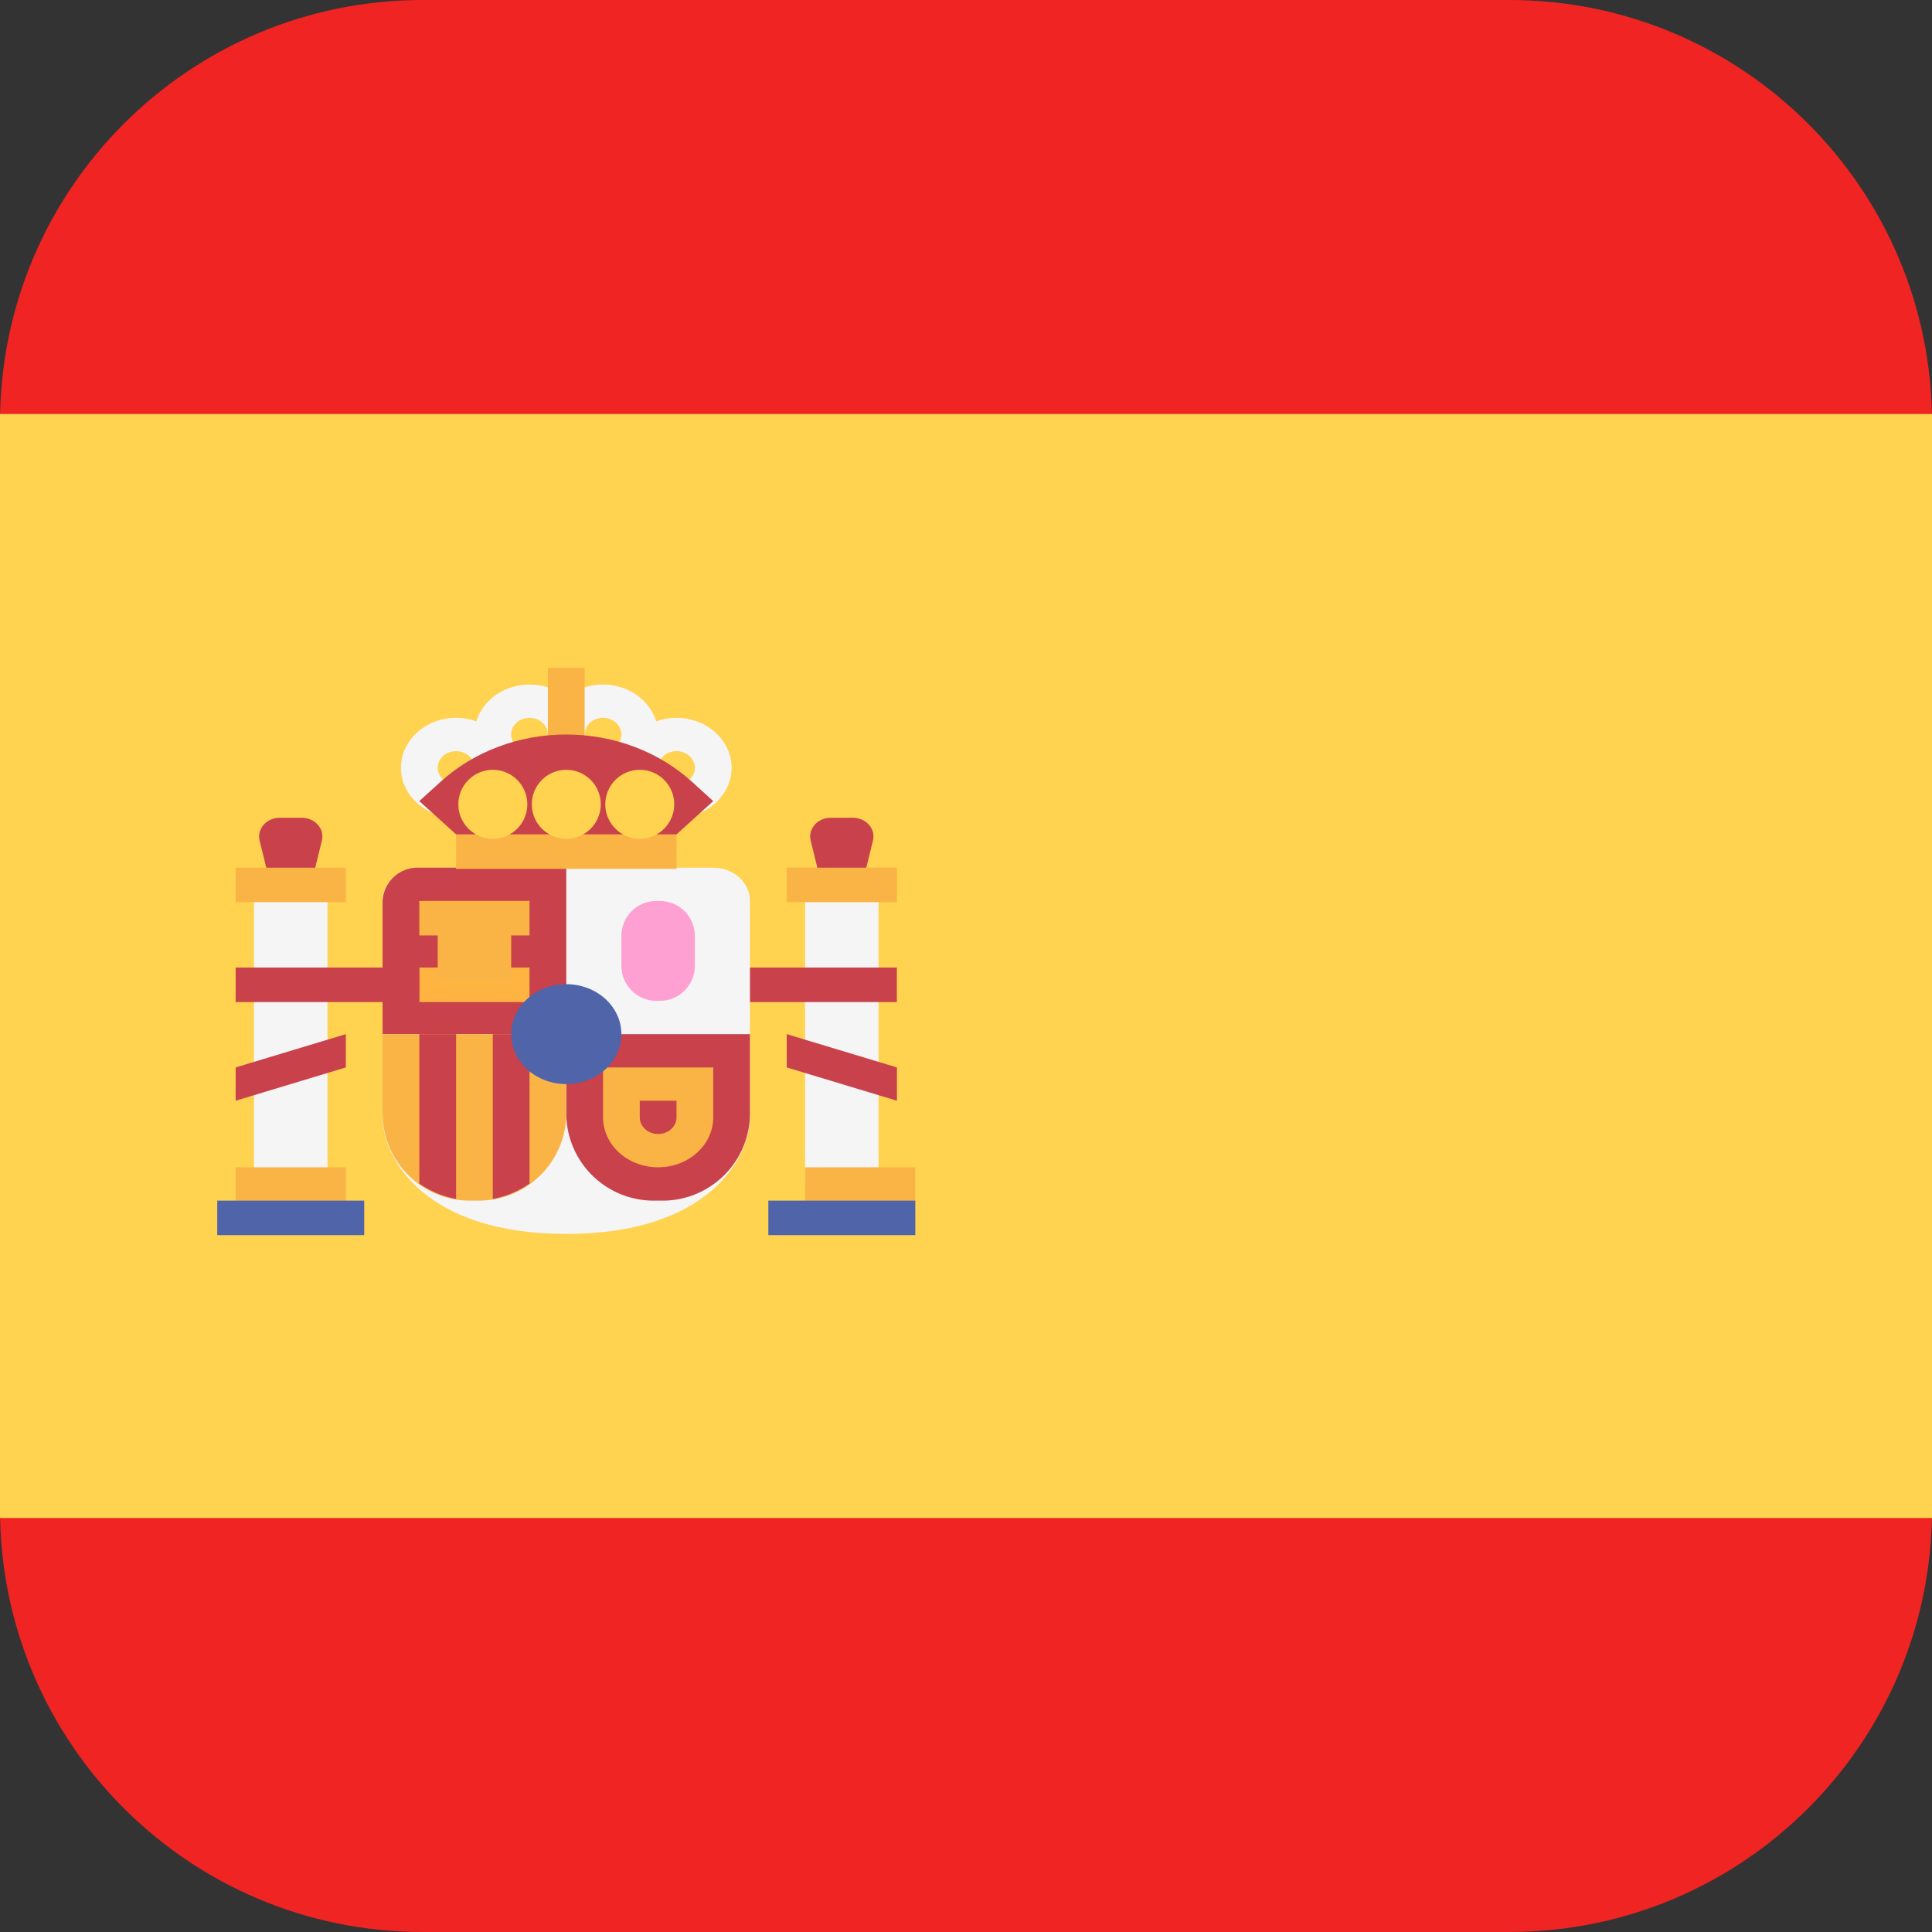 <svg xmlns="http://www.w3.org/2000/svg" width="56" height="56" viewBox="0 0 56 56">
    <rect x="0" y="0" width="56" height="56" fill="#333333" stroke="none"/>
    <g fill="none" fill-rule="nonzero">
        <path fill="#F02422" d="M43.75 0h-31.5C5.484 0 0 5.484 0 12.25v31.5C0 50.516 5.484 56 12.25 56h31.5C50.516 56 56 50.516 56 43.75v-31.5C56 5.484 50.516 0 43.75 0z"/>
        <path fill="#FFD250" d="M0 12h56v32H0z"/>
        <path fill="#C8414B" d="M24.4 28.045l.903-3.682c.084-.34-.201-.66-.584-.66h-.636c-.384 0-.668.32-.585.66l.903 3.682z"/>
        <path fill="#F5F5F5" d="M23.335 26.114h2.13v8.203h-2.13z"/>
        <path fill="#FAB446" d="M22.804 25.15h3.195v1h-3.195z"/>
        <g fill="#C8414B">
            <path d="M20.672 28.045h5.324v1h-5.323zM25.998 31.905l-3.195-.965v-.965l3.195.965zM8.427 28.045l.903-3.682c.083-.34-.202-.66-.585-.66H8.11c-.383 0-.668.32-.585.66l.903 3.682z"/>
        </g>
        <path fill="#F5F5F5" d="M12.154 25.15c-.588 0-1.065.432-1.065.965v6.273c0 1.173 1.208 3.378 5.325 3.378s5.324-2.206 5.324-3.378v-6.273c0-.533-.476-.965-1.064-.965h-8.52z"/>
        <g fill="#C8414B">
            <path d="M16.414 29.975h-5.325v-3.811c0-.56.454-1.014 1.014-1.014h4.31v4.825zM16.414 29.975h5.324v2.291c0 1.4-1.134 2.535-2.534 2.535h-.256a2.534 2.534 0 0 1-2.534-2.535v-2.29z"/>
        </g>
        <path fill="#FAB446" d="M11.09 29.975h5.324v2.291c0 1.4-1.135 2.535-2.535 2.535h-.255a2.534 2.534 0 0 1-2.535-2.535v-2.29z"/>
        <g fill="#C8414B">
            <path d="M15.349 34.307v-4.332h-1.065v4.777a2.771 2.771 0 0 0 1.065-.445zM13.22 34.752v-4.777h-1.066v4.332a2.77 2.77 0 0 0 1.065.445z"/>
        </g>
        <path fill="#FFB441" d="M12.154 28.045h3.195v1h-3.195z"/>
        <g fill="#FAB446">
            <path d="M12.154 26.114h3.195v1h-3.195z"/>
            <path d="M12.687 26.688h2.13v1.748h-2.13z"/>
        </g>
        <path fill="#F5F5F5" d="M7.362 26.114h2.13v8.203h-2.13z"/>
        <g fill="#FAB446">
            <path d="M6.83 33.835h3.194v1H6.83zM6.83 25.15h3.194v1H6.83z"/>
        </g>
        <path fill="#5064AA" d="M6.297 34.801h4.26v1h-4.26z"/>
        <path fill="#FAB446" d="M23.335 33.835h3.195v1h-3.195z"/>
        <path fill="#5064AA" d="M22.271 34.801h4.26v1h-4.26z"/>
        <path fill="#FAB446" d="M13.219 24.185h6.39v1h-6.39z"/>
        <path fill="#FFB441" d="M15.881 21.29h1.065v2.895h-1.065z"/>
        <g fill="#F5F5F5">
            <path d="M15.349 22.737c-.88 0-1.597-.65-1.597-1.447 0-.799.716-1.448 1.597-1.448.88 0 1.597.65 1.597 1.448 0 .798-.716 1.447-1.597 1.447zm0-1.93c-.294 0-.533.216-.533.483 0 .266.24.482.533.482.294 0 .532-.216.532-.482 0-.267-.238-.483-.532-.483z"/>
            <path d="M17.479 22.737c-.881 0-1.598-.65-1.598-1.447 0-.799.717-1.448 1.598-1.448.88 0 1.597.65 1.597 1.448 0 .798-.716 1.447-1.597 1.447zm0-1.93c-.294 0-.533.216-.533.483 0 .266.239.482.533.482.293 0 .532-.216.532-.482 0-.267-.239-.483-.532-.483z"/>
            <path d="M19.609 23.702c-.881 0-1.598-.65-1.598-1.447 0-.799.717-1.448 1.598-1.448.88 0 1.597.65 1.597 1.448 0 .798-.717 1.447-1.597 1.447zm0-1.93c-.294 0-.533.216-.533.483 0 .266.239.482.533.482.293 0 .532-.216.532-.482 0-.267-.239-.483-.532-.483zM13.22 23.702c-.882 0-1.598-.65-1.598-1.447 0-.799.716-1.448 1.597-1.448.88 0 1.597.65 1.597 1.448 0 .798-.716 1.447-1.597 1.447zm0-1.93c-.295 0-.533.216-.533.483 0 .266.238.482.532.482.294 0 .533-.216.533-.482 0-.267-.24-.483-.533-.483z"/>
        </g>
        <path fill="#FAB446" d="M19.609 31.905v.483c0 .266-.24.482-.533.482-.293 0-.532-.216-.532-.482v-.483h1.065zm1.064-.965H17.48v1.448c0 .798.716 1.447 1.597 1.447.88 0 1.597-.65 1.597-1.447V30.94z"/>
        <path fill="#FFA0D2" d="M19.127 29.01h-.102c-.56 0-1.014-.454-1.014-1.014v-.867c0-.56.454-1.014 1.014-1.014h.102c.56 0 1.014.454 1.014 1.014v.867c0 .56-.454 1.014-1.014 1.014z"/>
        <ellipse cx="16.414" cy="29.975" fill="#5064AA" rx="1.597" ry="1.448"/>
        <path fill="#FAB446" d="M15.881 19.359h1.065v2.895h-1.065z"/>
        <path fill="#C8414B" d="M13.22 24.185l-1.066-.965.624-.566c.964-.874 2.272-1.364 3.636-1.364 1.363 0 2.671.49 3.636 1.364l.623.566-1.064.965h-6.39z"/>
        <g fill="#FFD250" transform="translate(13.672 22.64)">
            <ellipse cx="2.742" cy=".673" rx="1" ry="1"/>
            <ellipse cx=".613" cy=".673" rx="1" ry="1"/>
            <ellipse cx="4.872" cy=".673" rx="1" ry="1"/>
        </g>
        <g fill="#C8414B">
            <path d="M6.83 28.045h5.323v1H6.83zM6.83 31.905l3.194-.965v-.965l-3.194.965z"/>
        </g>
    </g>
</svg>
